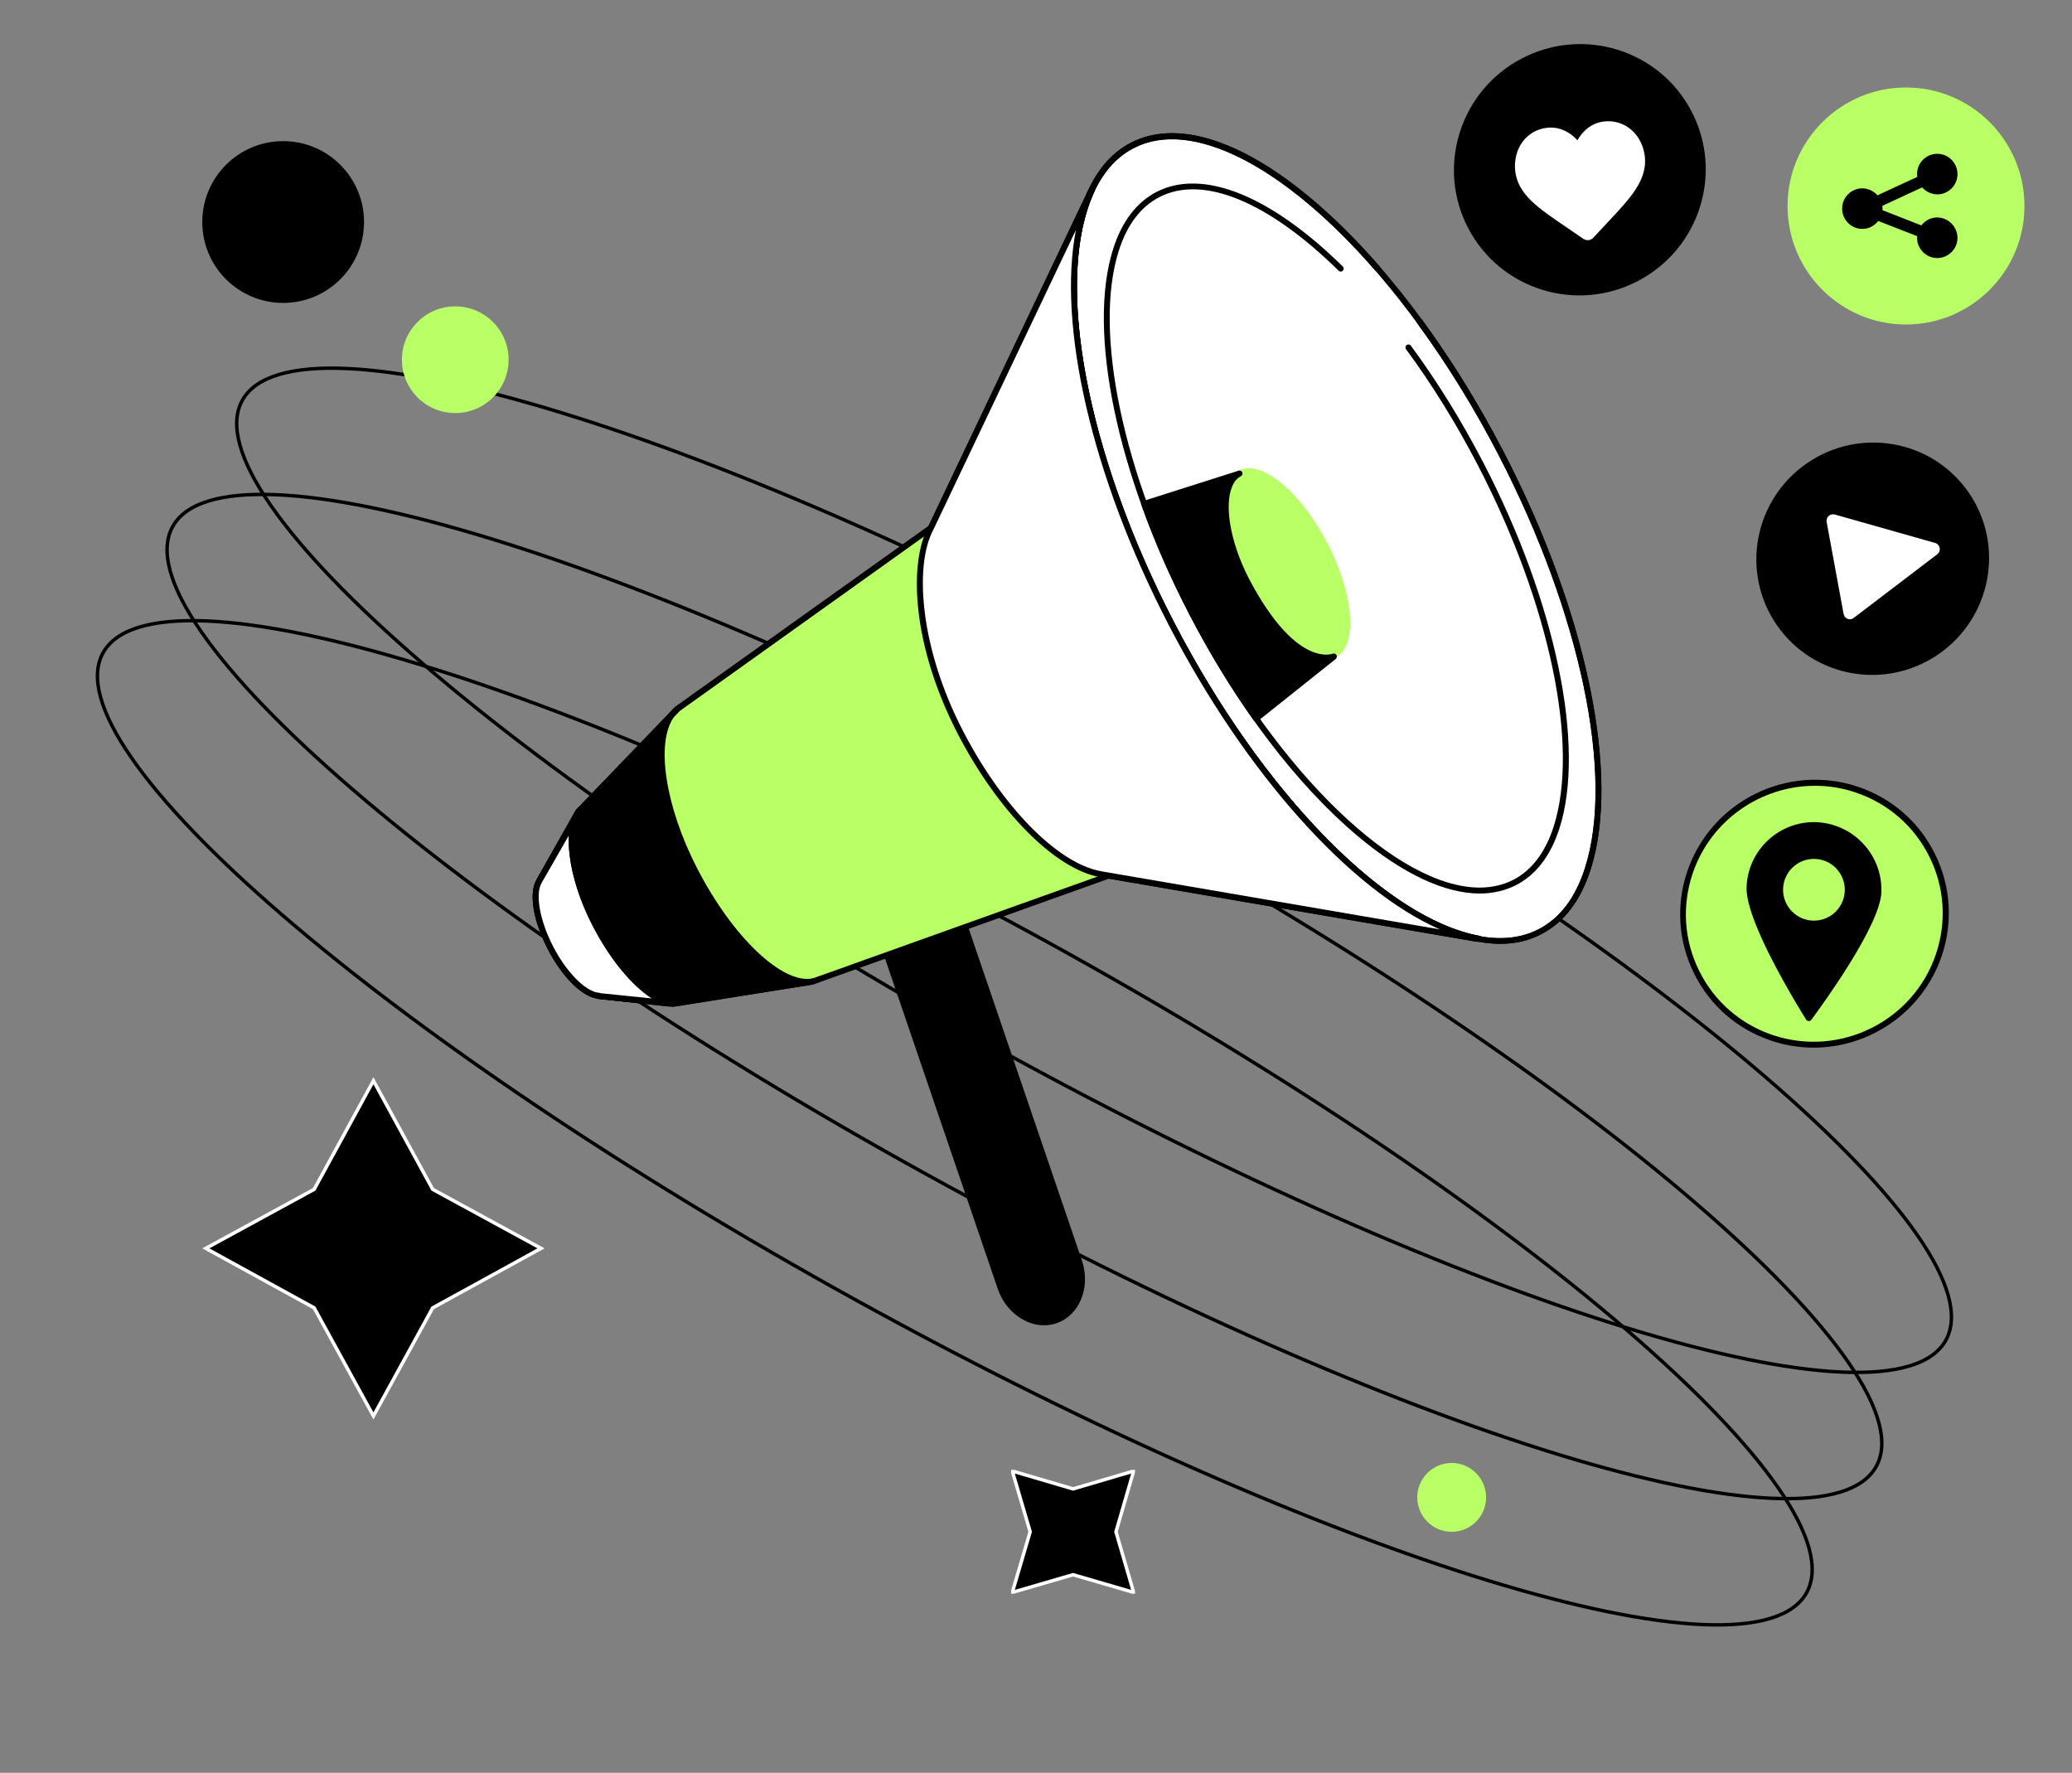 <svg width="602" height="515" viewBox="0 0 602 515" fill="none" xmlns="http://www.w3.org/2000/svg">
<rect x="0" y="0" width="602" height="515" fill="#808080" stroke="none"/>
<g clip-path="url(#clip0_332_1228)">
<path d="M311.768 432.535L329.369 427.349L324.234 445L329.369 462.601L311.768 457.465L294.117 462.601L299.303 445L294.117 427.349L311.768 432.535Z" fill="black" stroke="white" stroke-miterlimit="10"/>
</g>
<g clip-path="url(#clip1_332_1228)">
<path d="M125.717 345.509L157.193 362.659L125.717 379.947L108.498 411.354L91.279 379.947L59.803 362.659L91.279 345.509L108.498 313.964L125.717 345.509Z" fill="black" stroke="white" stroke-miterlimit="10"/>
</g>
<path d="M565.35 389.333C563.45 392.777 559.912 395.268 554.817 396.813C549.719 398.359 543.107 398.943 535.145 398.6C519.225 397.913 498.023 393.524 473.009 385.868C422.988 370.558 357.827 342.216 289.387 304.465C220.948 266.715 162.215 226.717 122.582 192.575C102.762 175.501 87.74 159.909 78.667 146.81C74.129 140.259 71.096 134.355 69.684 129.218C68.273 124.084 68.493 119.762 70.392 116.319C72.292 112.875 75.83 110.384 80.925 108.839C86.023 107.293 92.635 106.709 100.597 107.052C116.517 107.739 137.719 112.128 162.733 119.784C212.753 135.094 277.915 163.436 346.355 201.187C414.794 238.937 473.527 278.934 513.16 313.077C532.979 330.15 548.002 345.742 557.075 358.842C561.613 365.393 564.646 371.297 566.058 376.434C567.469 381.568 567.249 385.889 565.35 389.333Z" stroke="black"/>
<path d="M545.119 426.007C543.22 429.451 539.681 431.942 534.586 433.487C529.488 435.033 522.876 435.617 514.915 435.273C498.994 434.587 477.793 430.198 452.778 422.542C402.758 407.232 337.596 378.89 269.157 341.139C200.717 303.388 141.984 263.391 102.351 229.249C82.532 212.175 67.51 196.583 58.436 183.483C53.899 176.933 50.865 171.029 49.454 165.892C48.042 160.758 48.262 156.436 50.162 152.992C52.061 149.549 55.6 147.057 60.695 145.512C65.793 143.967 72.405 143.383 80.366 143.726C96.287 144.413 117.488 148.802 142.503 156.458C192.523 171.767 257.685 200.11 326.124 237.86C394.564 275.611 453.297 315.608 492.93 349.75C512.749 366.824 527.771 382.416 536.845 395.516C541.382 402.067 544.415 407.971 545.827 413.107C547.238 418.241 547.019 422.563 545.119 426.007Z" stroke="black"/>
<path d="M524.891 462.681C522.991 466.125 519.453 468.616 514.358 470.161C509.26 471.707 502.648 472.291 494.686 471.948C478.766 471.261 457.564 466.872 432.55 459.216C382.529 443.906 317.368 415.564 248.928 377.813C180.489 340.063 121.756 300.066 82.123 265.923C62.303 248.85 47.281 233.258 38.208 220.158C33.67 213.607 30.637 207.703 29.225 202.566C27.814 197.432 28.034 193.111 29.933 189.667C31.833 186.223 35.371 183.732 40.466 182.187C45.564 180.641 52.176 180.057 60.138 180.4C76.058 181.087 97.26 185.476 122.274 193.132C172.294 208.442 237.456 236.784 305.896 274.535C374.335 312.285 433.068 352.283 472.701 386.425C492.52 403.499 507.543 419.091 516.616 432.19C521.154 438.741 524.187 444.645 525.599 449.782C527.01 454.916 526.79 459.237 524.891 462.681Z" stroke="black"/>
<circle cx="132.27" cy="104.5" r="15.5" fill="#B9FF66"/>
<circle cx="421.77" cy="435" r="10" fill="#B9FF66"/>
<circle cx="82.269" cy="64.5" r="23.5" fill="black"/>
<path d="M306.742 383.59C300.438 385.744 293.233 381.475 290.727 374.071L251.729 259.81L274.517 252.015L313.555 366.433C316.061 373.758 313.006 381.436 306.742 383.59Z" fill="black"/>
<path d="M303.335 385C301.494 385 299.615 384.569 297.814 383.668C294.172 381.866 291.275 378.498 289.865 374.345L250.867 260.084C250.71 259.653 250.945 259.144 251.415 258.987L274.203 251.192C274.438 251.113 274.673 251.113 274.869 251.231C275.065 251.348 275.221 251.505 275.3 251.74L314.337 366.159C316.961 373.914 313.672 382.101 306.976 384.412C305.841 384.804 304.588 385 303.335 385ZM252.824 260.358L291.549 373.797C292.802 377.518 295.386 380.574 298.597 382.14C301.181 383.394 303.961 383.629 306.467 382.767C312.262 380.769 315.081 373.562 312.732 366.707L273.968 253.111L252.824 260.358Z" fill="black"/>
<path d="M270.483 153.382L196.754 205.988L168.053 235.798L156.776 255.736L156.737 255.892C154.505 259.339 155.797 267.291 159.987 275.399C164.098 283.39 169.893 288.953 173.965 289.266L173.848 289.344L195.501 291.695L236.027 285.231L322.051 254.443L428.984 272.775L429.727 272.814C402.867 267.8 366.609 231.88 340.258 181.076C313.945 130.31 305.566 80.132 317.117 55.376H317.078L271.07 152.128L270.483 153.382Z" fill="#B9FF66"/>
<path d="M447.499 270.603C473.926 256.873 468.816 194.629 436.085 131.577C403.353 68.525 355.396 28.541 328.968 42.271C302.541 56.001 307.651 118.245 340.382 181.297C373.114 244.349 421.071 284.333 447.499 270.603Z" fill="white"/>
<path d="M435.875 274.185C424.364 274.185 410.503 267.761 395.585 255.266C375.263 238.266 355.333 212.06 339.475 181.428C315.473 135.05 305.567 87.496 314.259 60.273C317.157 51.185 322.012 44.839 328.629 41.431C341.785 34.694 360.306 40.413 380.823 57.57C401.145 74.57 421.075 100.775 436.933 131.407C460.974 177.786 470.88 225.339 462.149 252.563C459.251 261.651 454.396 267.996 447.779 271.404C444.216 273.284 440.222 274.185 435.875 274.185ZM340.611 40.413C336.578 40.413 332.819 41.236 329.452 42.998C323.226 46.171 318.684 52.203 315.943 60.86C307.368 87.692 317.235 134.737 341.042 180.723C373.462 243.279 420.997 283.312 447.035 269.955C453.26 266.782 457.802 260.75 460.543 252.093C469.118 225.261 459.251 178.216 435.445 132.23C407.214 77.782 367.589 40.413 340.611 40.413Z" fill="black"/>
<path d="M435.875 274.185C424.364 274.185 410.503 267.761 395.585 255.266C375.263 238.265 355.333 212.06 339.475 181.428C315.473 135.05 305.567 87.496 314.259 60.273C317.157 51.185 322.012 44.839 328.629 41.431C337.439 36.887 348.951 38.023 361.911 44.682C374.323 51.067 387.754 62.388 400.832 77.39C401.145 77.743 401.106 78.291 400.753 78.605C400.401 78.918 399.853 78.879 399.539 78.526C372.992 48.051 346.132 34.42 329.452 42.998C323.226 46.171 318.684 52.203 315.943 60.86C307.368 87.692 317.235 134.737 341.042 180.723C369.233 235.132 408.898 272.54 435.836 272.54C439.869 272.54 443.628 271.717 446.996 269.955C453.221 266.782 457.763 260.75 460.504 252.093C469.079 225.261 459.212 178.216 435.406 132.23C428.319 118.52 420.331 105.632 411.756 93.92C411.482 93.529 411.56 92.98 411.952 92.706C412.343 92.432 412.891 92.51 413.165 92.902C421.819 104.692 429.806 117.658 436.972 131.446C460.974 177.785 470.88 225.339 462.149 252.563C459.251 261.65 454.396 267.996 447.779 271.404C444.216 273.284 440.222 274.185 435.875 274.185Z" fill="black"/>
<path d="M387.536 190.339C393.658 187.158 392.48 172.751 384.906 158.159C377.331 143.567 366.227 134.316 360.105 137.497C353.983 140.678 355.16 155.085 362.735 169.677C370.31 184.269 381.414 193.52 387.536 190.339Z" fill="#B9FF66"/>
<path d="M384.856 191.848C378.122 191.848 368.724 183.152 361.951 170.03C356.312 159.14 354.002 147.937 356.077 141.474C356.821 139.202 358.035 137.596 359.719 136.734C366.375 133.326 377.769 142.61 385.679 157.847C391.317 168.737 393.627 179.94 391.552 186.403C390.808 188.675 389.594 190.281 387.911 191.143C386.971 191.613 385.953 191.848 384.856 191.848ZM362.773 137.714C361.951 137.714 361.168 137.87 360.502 138.223C359.21 138.889 358.27 140.142 357.683 141.983C355.764 148.016 357.996 158.748 363.439 169.246C370.643 183.152 381.489 192.514 387.088 189.615C388.38 188.949 389.32 187.696 389.907 185.855C391.826 179.783 389.555 169.09 384.152 158.592C377.808 146.41 368.724 137.714 362.773 137.714Z" fill="#B9FF66"/>
<path d="M429.924 259.574C419.822 259.574 407.684 253.934 394.606 243.005C376.83 228.12 359.366 205.166 345.505 178.373C324.479 137.792 315.826 96.153 323.422 72.298C325.967 64.307 330.235 58.745 336.069 55.728C349.46 48.874 369.155 56.786 390.142 77.429C390.495 77.782 390.495 78.291 390.142 78.644C389.79 78.996 389.281 78.996 388.929 78.644C368.49 58.549 349.499 50.715 336.852 57.256C331.449 60.037 327.494 65.247 325.066 72.807C317.588 96.231 326.202 137.361 347.033 177.589C371.661 225.182 406.314 257.851 429.885 257.851C433.409 257.851 436.659 257.107 439.635 255.618C445.038 252.837 448.993 247.627 451.42 240.067C458.899 216.643 450.285 175.513 429.454 135.285C423.15 123.142 416.102 111.743 408.506 101.441C408.232 101.049 408.31 100.501 408.702 100.227C409.094 99.953 409.642 100.031 409.916 100.423C417.59 110.842 424.677 122.28 431.021 134.501C452.047 175.082 460.7 216.721 453.104 240.576C450.559 248.567 446.291 254.13 440.457 257.146C437.246 258.752 433.722 259.574 429.924 259.574Z" fill="black"/>
<path d="M195.541 292.517C195.502 292.517 195.462 292.517 195.462 292.517L173.81 290.167C173.692 290.167 173.575 290.128 173.457 290.05C168.994 289.344 163.355 283.704 159.244 275.791C154.858 267.448 153.566 259.3 155.955 255.462L155.994 255.344L167.271 235.367C167.31 235.289 167.349 235.249 167.388 235.21L196.089 205.401C196.128 205.362 196.167 205.323 196.206 205.284L269.74 152.794L316.256 54.984C316.374 54.789 316.53 54.632 316.765 54.554C317 54.475 317.235 54.475 317.431 54.593C317.862 54.789 318.058 55.298 317.862 55.729C306.076 80.994 315.395 131.211 341.003 180.645C366.649 230.157 402.398 266.821 429.924 271.874C430.355 271.953 430.668 272.344 430.629 272.814C430.59 273.245 430.198 273.559 429.767 273.598L429.023 273.559C428.984 273.559 428.945 273.559 428.906 273.559L322.169 255.266L236.341 285.976C236.301 285.976 236.223 286.015 236.184 286.015L195.658 292.478C195.619 292.517 195.58 292.517 195.541 292.517ZM174.436 288.522L195.541 290.794L235.871 284.331L321.856 253.581C322.012 253.542 322.13 253.503 322.286 253.542L418.373 269.994C392.413 258.595 362.068 224.947 339.554 181.468C317.196 138.301 307.212 94.469 312.693 66.775L271.267 153.735C271.189 153.852 271.11 153.97 270.993 154.048L197.342 206.655L168.759 236.307L157.482 256.284C157.482 256.323 157.443 256.363 157.443 256.363C155.407 259.535 156.777 267.37 160.732 275.008C164.608 282.49 170.207 288.13 174.045 288.404C174.201 288.404 174.319 288.444 174.436 288.522Z" fill="black"/>
<path d="M270.6 153.069L317.077 55.337H317.116C305.565 80.093 313.984 130.271 340.257 181.037C366.608 231.881 402.866 267.8 429.805 272.736L429.061 272.697L322.285 254.404L319.818 253.973C307.406 251.779 290.843 235.641 278.979 212.608C266.802 188.988 264.648 165.447 270.052 154.244L270.6 153.069Z" fill="white"/>
<path d="M429.805 273.598C429.766 273.598 429.805 273.598 429.805 273.598L429.022 273.558C428.983 273.558 428.944 273.558 428.905 273.558L322.128 255.266L319.662 254.835C306.545 252.524 289.904 235.719 278.196 213.039C264.923 187.265 264.257 164.311 269.269 153.891L269.856 152.716L316.333 55.024C316.451 54.828 316.608 54.671 316.842 54.593C317.077 54.514 317.312 54.514 317.508 54.632C317.939 54.828 318.135 55.337 317.939 55.768C306.153 81.033 315.472 131.25 341.08 180.684C366.726 230.196 402.475 266.86 430.001 271.913C430.432 271.992 430.745 272.383 430.706 272.853C430.588 273.245 430.236 273.598 429.805 273.598ZM312.614 66.775L271.383 153.46L270.796 154.635C265.823 164.977 267.272 188.087 279.723 212.217C291.196 234.466 307.367 250.918 319.975 253.111L322.442 253.542L418.333 269.994C392.373 258.595 362.028 224.947 339.513 181.467C317.156 138.301 307.171 94.469 312.614 66.775Z" fill="black"/>
<path d="M194.366 292.4C194.326 292.4 194.287 292.4 194.287 292.4L173.77 290.206C173.653 290.206 173.535 290.167 173.418 290.089C168.954 289.384 163.316 283.743 159.204 275.831C154.858 267.448 153.566 259.3 155.954 255.462L155.993 255.344L167.27 235.367C167.505 234.936 168.014 234.819 168.445 235.054C168.876 235.289 168.993 235.798 168.758 236.229L157.481 256.284C157.481 256.323 157.442 256.363 157.442 256.363C155.406 259.535 156.777 267.37 160.731 275.008C164.608 282.49 170.207 288.13 174.044 288.404C174.162 288.404 174.318 288.444 174.396 288.522L194.444 290.676C194.914 290.716 195.266 291.146 195.188 291.616C195.149 292.047 194.796 292.4 194.366 292.4Z" fill="black"/>
<path d="M195.736 291.538C189.079 291.068 179.76 281.628 172.987 268.584C165.821 254.756 164.138 240.459 168.523 235.367L156.815 255.736L156.737 255.892C154.505 259.339 155.797 267.291 159.987 275.399C164.098 283.39 169.893 288.953 173.965 289.266L173.848 289.344L195.736 291.538Z" fill="white"/>
<path d="M195.736 292.4C195.697 292.4 195.697 292.4 195.658 292.4C195.501 292.4 195.305 292.36 195.149 292.36L173.77 290.206C173.653 290.206 173.535 290.167 173.418 290.088C168.954 289.383 163.316 283.743 159.204 275.83C154.858 267.448 153.566 259.3 155.954 255.461L155.993 255.344L166.291 237.404C166.683 236.385 167.192 235.484 167.818 234.74C168.092 234.387 168.601 234.348 168.954 234.583C169.306 234.857 169.424 235.327 169.189 235.719L167.74 238.187C165.43 244.415 167.701 256.636 173.653 268.074C180.113 280.57 188.923 289.697 195.227 290.519L195.697 290.559C196.167 290.598 196.519 291.029 196.48 291.499C196.519 292.047 196.167 292.4 195.736 292.4ZM174.396 288.522L189.354 290.049C183.598 286.367 177.255 278.768 172.204 268.975C167.309 259.535 164.882 249.742 165.273 242.692L157.481 256.284C157.481 256.323 157.442 256.362 157.442 256.362C155.406 259.535 156.777 267.369 160.731 275.008C164.608 282.489 170.207 288.13 174.044 288.404C174.162 288.404 174.318 288.443 174.396 288.522Z" fill="black"/>
<path d="M234.577 285.388L236.3 285.035C226.981 286.994 212.259 272.892 201.883 252.876C191.272 232.429 189.275 212.021 196.793 205.988L195.814 206.968L168.601 235.249C164.137 240.263 165.782 254.639 172.986 268.544C179.917 281.941 189.745 291.499 196.44 291.459L234.577 285.388Z" fill="black"/>
<path d="M196.402 292.36C189.276 292.36 179.369 282.764 172.204 268.975C164.921 254.874 163.081 240.146 167.936 234.701L194.64 206.968C195.11 206.341 195.658 205.793 196.245 205.323C196.598 205.048 197.107 205.088 197.42 205.401C197.733 205.753 197.733 206.263 197.42 206.576L195.893 208.182C190.45 215.468 193.152 234.113 202.667 252.484C212.925 272.305 227.256 285.897 236.027 284.252L236.144 284.213C236.614 284.135 237.045 284.409 237.162 284.879C237.241 285.349 236.967 285.78 236.497 285.897C236.458 285.897 236.418 285.897 236.379 285.936L234.774 286.25H234.735L196.598 292.321C196.519 292.321 196.441 292.36 196.402 292.36ZM192.369 211.825L169.228 235.876C164.921 240.733 166.879 254.913 173.77 268.192C180.505 281.197 190.02 290.598 196.402 290.637L230.075 285.27C220.991 282.058 209.793 269.955 201.14 253.307C192.917 237.443 189.745 221.304 192.369 211.825Z" fill="black"/>
<path d="M360.111 137.479C353.963 140.612 354.864 155.145 362.695 169.638C375.812 193.885 386.266 191.025 387.48 190.594C387.519 190.594 387.519 190.634 387.48 190.634L364.966 208.77C358.349 199.486 352.045 189.145 346.25 177.981C340.729 167.288 336.069 156.633 332.389 146.292L360.111 137.479Z" fill="black"/>
<path d="M364.966 209.631C364.926 209.631 364.887 209.631 364.848 209.631C364.613 209.592 364.417 209.475 364.261 209.279C357.487 199.76 351.183 189.341 345.505 178.412C340.063 167.914 335.364 157.221 331.605 146.645C331.527 146.41 331.527 146.174 331.645 145.979C331.762 145.783 331.919 145.626 332.154 145.548L359.875 136.734C360.306 136.617 360.776 136.813 360.933 137.243C361.089 137.674 360.933 138.144 360.541 138.34C359.21 139.006 358.231 140.338 357.644 142.297C355.725 148.446 358.074 159.336 363.517 169.325C376.321 192.984 386.188 190.281 387.245 189.889C387.637 189.733 388.106 189.928 388.302 190.281C388.498 190.634 388.42 191.143 388.106 191.417L365.514 209.436C365.357 209.553 365.161 209.631 364.966 209.631ZM333.524 146.84C337.244 157.064 341.786 167.405 347.033 177.59C352.514 188.166 358.622 198.233 365.161 207.516L384.7 191.77C380.236 191.574 371.818 188.244 361.951 170.03C356.234 159.493 353.885 148.368 355.96 141.67C356.234 140.808 356.547 140.064 356.939 139.359L333.524 146.84Z" fill="black"/>
<path d="M475.956 81.597C493.856 72.194 500.779 50.116 491.42 32.285C482.06 14.454 459.961 7.623 442.061 17.027C424.161 26.43 417.238 48.508 426.598 66.339C435.957 84.17 458.056 91.001 475.956 81.597Z" fill="black"/>
<path d="M442.337 41.235C444.06 38.885 446.605 37.436 449.502 37.122C451.695 36.887 453.731 37.357 455.65 38.532C456.628 39.12 457.49 39.864 458.312 40.765C458.899 39.708 459.604 38.767 460.426 37.984C462.032 36.417 463.95 35.516 466.104 35.281C469.001 34.968 471.821 35.83 474.013 37.749C476.167 39.629 477.537 42.371 477.89 45.466C478.242 48.639 477.381 51.694 475.188 55.063C473.23 58.079 470.254 61.212 466.809 64.894C465.634 66.148 464.303 67.558 462.932 69.047C462.58 69.438 462.071 69.713 461.523 69.752C460.975 69.83 460.466 69.673 459.996 69.36C458.312 68.185 456.707 67.088 455.297 66.148C451.147 63.328 447.544 60.899 444.96 58.392C442.063 55.611 440.575 52.791 440.222 49.618C439.909 46.523 440.653 43.546 442.337 41.235Z" fill="white"/>
<path d="M577.505 83.593C590.609 70.483 590.609 49.228 577.505 36.118C564.4 23.009 543.154 23.009 530.05 36.118C516.945 49.228 516.945 70.483 530.05 83.593C543.154 96.702 564.4 96.702 577.505 83.593Z" fill="#B9FF66"/>
<path d="M553.771 94.273C534.82 94.273 519.354 78.84 519.354 59.842C519.354 40.883 534.781 25.411 553.771 25.411C572.761 25.411 588.188 40.844 588.188 59.842C588.188 78.801 572.761 94.273 553.771 94.273ZM553.771 27.134C535.76 27.134 521.076 41.784 521.076 59.842C521.076 77.861 535.72 92.55 553.771 92.55C571.782 92.55 586.466 77.9 586.466 59.842C586.466 41.823 571.822 27.134 553.771 27.134Z" fill="#B9FF66"/>
<path d="M562.855 63.171C560.975 63.171 559.331 64.072 558.234 65.482L546.918 61.056C546.918 60.899 546.958 60.782 546.958 60.625C546.958 60.351 546.918 60.077 546.879 59.803L558.469 54.436C559.526 55.651 561.093 56.434 562.855 56.473C566.065 56.473 568.728 53.849 568.728 50.597C568.728 47.346 566.104 44.683 562.855 44.683C559.644 44.683 556.981 47.307 556.981 50.558C556.981 50.833 557.02 51.107 557.06 51.381L545.47 56.747C544.412 55.533 542.846 54.75 541.084 54.71C537.873 54.71 535.211 57.335 535.211 60.586C535.211 63.837 537.834 66.501 541.084 66.501C542.964 66.501 544.608 65.6 545.705 64.19L557.02 68.616C557.02 68.773 556.981 68.89 556.981 69.047C556.981 72.298 559.605 74.962 562.855 74.962C566.065 74.962 568.728 72.337 568.728 69.086C568.689 65.835 566.065 63.211 562.855 63.171Z" fill="black"/>
<path d="M563.299 189.993C578.666 179.322 582.526 158.283 571.922 142.999C561.318 127.715 540.264 123.975 524.898 134.645C509.531 145.315 505.671 166.355 516.275 181.639C526.879 196.923 547.933 200.663 563.299 189.993Z" fill="black"/>
<path d="M535.644 178.373L530.71 151.619C530.475 150.248 531.728 149.112 533.06 149.465L562.23 157.73C563.718 158.161 564.07 160.08 562.857 161.02L538.58 179.509C537.523 180.371 535.918 179.783 535.644 178.373Z" fill="white"/>
<path d="M543.768 299.582C562.744 290.34 570.685 267.553 561.503 248.686C552.322 229.819 529.496 222.016 510.52 231.258C491.543 240.499 483.603 263.286 492.784 282.153C501.965 301.02 524.792 308.823 543.768 299.582Z" fill="#B9FF66"/>
<path d="M526.95 304.347C522.878 304.347 518.728 303.72 514.695 302.349C504.827 299.059 496.84 292.165 492.219 282.842C487.599 273.559 486.894 263.022 490.223 253.151C497.114 232.821 519.276 221.735 539.676 228.512C549.543 231.802 557.53 238.696 562.151 248.019C566.771 257.303 567.476 267.84 564.148 277.711C558.588 294.006 543.278 304.347 526.95 304.347ZM527.342 228.277C511.719 228.277 497.075 238.148 491.789 253.738C488.617 263.178 489.283 273.245 493.707 282.098C498.132 290.99 505.767 297.61 515.204 300.743C534.703 307.206 555.886 296.63 562.464 277.202C565.636 267.761 564.97 257.694 560.545 248.842C556.121 239.95 548.486 233.33 539.049 230.196C535.173 228.865 531.218 228.277 527.342 228.277Z" fill="black"/>
<path d="M546.607 259.261C546.216 268.78 530.123 291.029 526.286 296.239C525.894 296.787 525.072 296.748 524.72 296.16C522.292 292.243 514.265 279.082 510.076 268.427C508.392 264.197 507.335 260.358 507.452 257.655C507.883 246.844 517.006 238.422 527.813 238.853C538.62 239.362 547.038 248.45 546.607 259.261Z" fill="black"/>
<path d="M533.363 264.827C536.864 261.324 536.864 255.644 533.363 252.141C529.861 248.638 524.184 248.638 520.682 252.141C517.18 255.644 517.18 261.324 520.682 264.827C524.184 268.33 529.861 268.33 533.363 264.827Z" fill="#B9FF66"/>
<defs>
<clipPath id="clip0_332_1228">
<rect width="36" height="36" fill="white" transform="translate(293.77 427)"/>
</clipPath>
<clipPath id="clip1_332_1228">
<rect width="70.326" height="70.326" fill="white" transform="translate(108.498 313) rotate(45)"/>
</clipPath>
</defs>
</svg>
